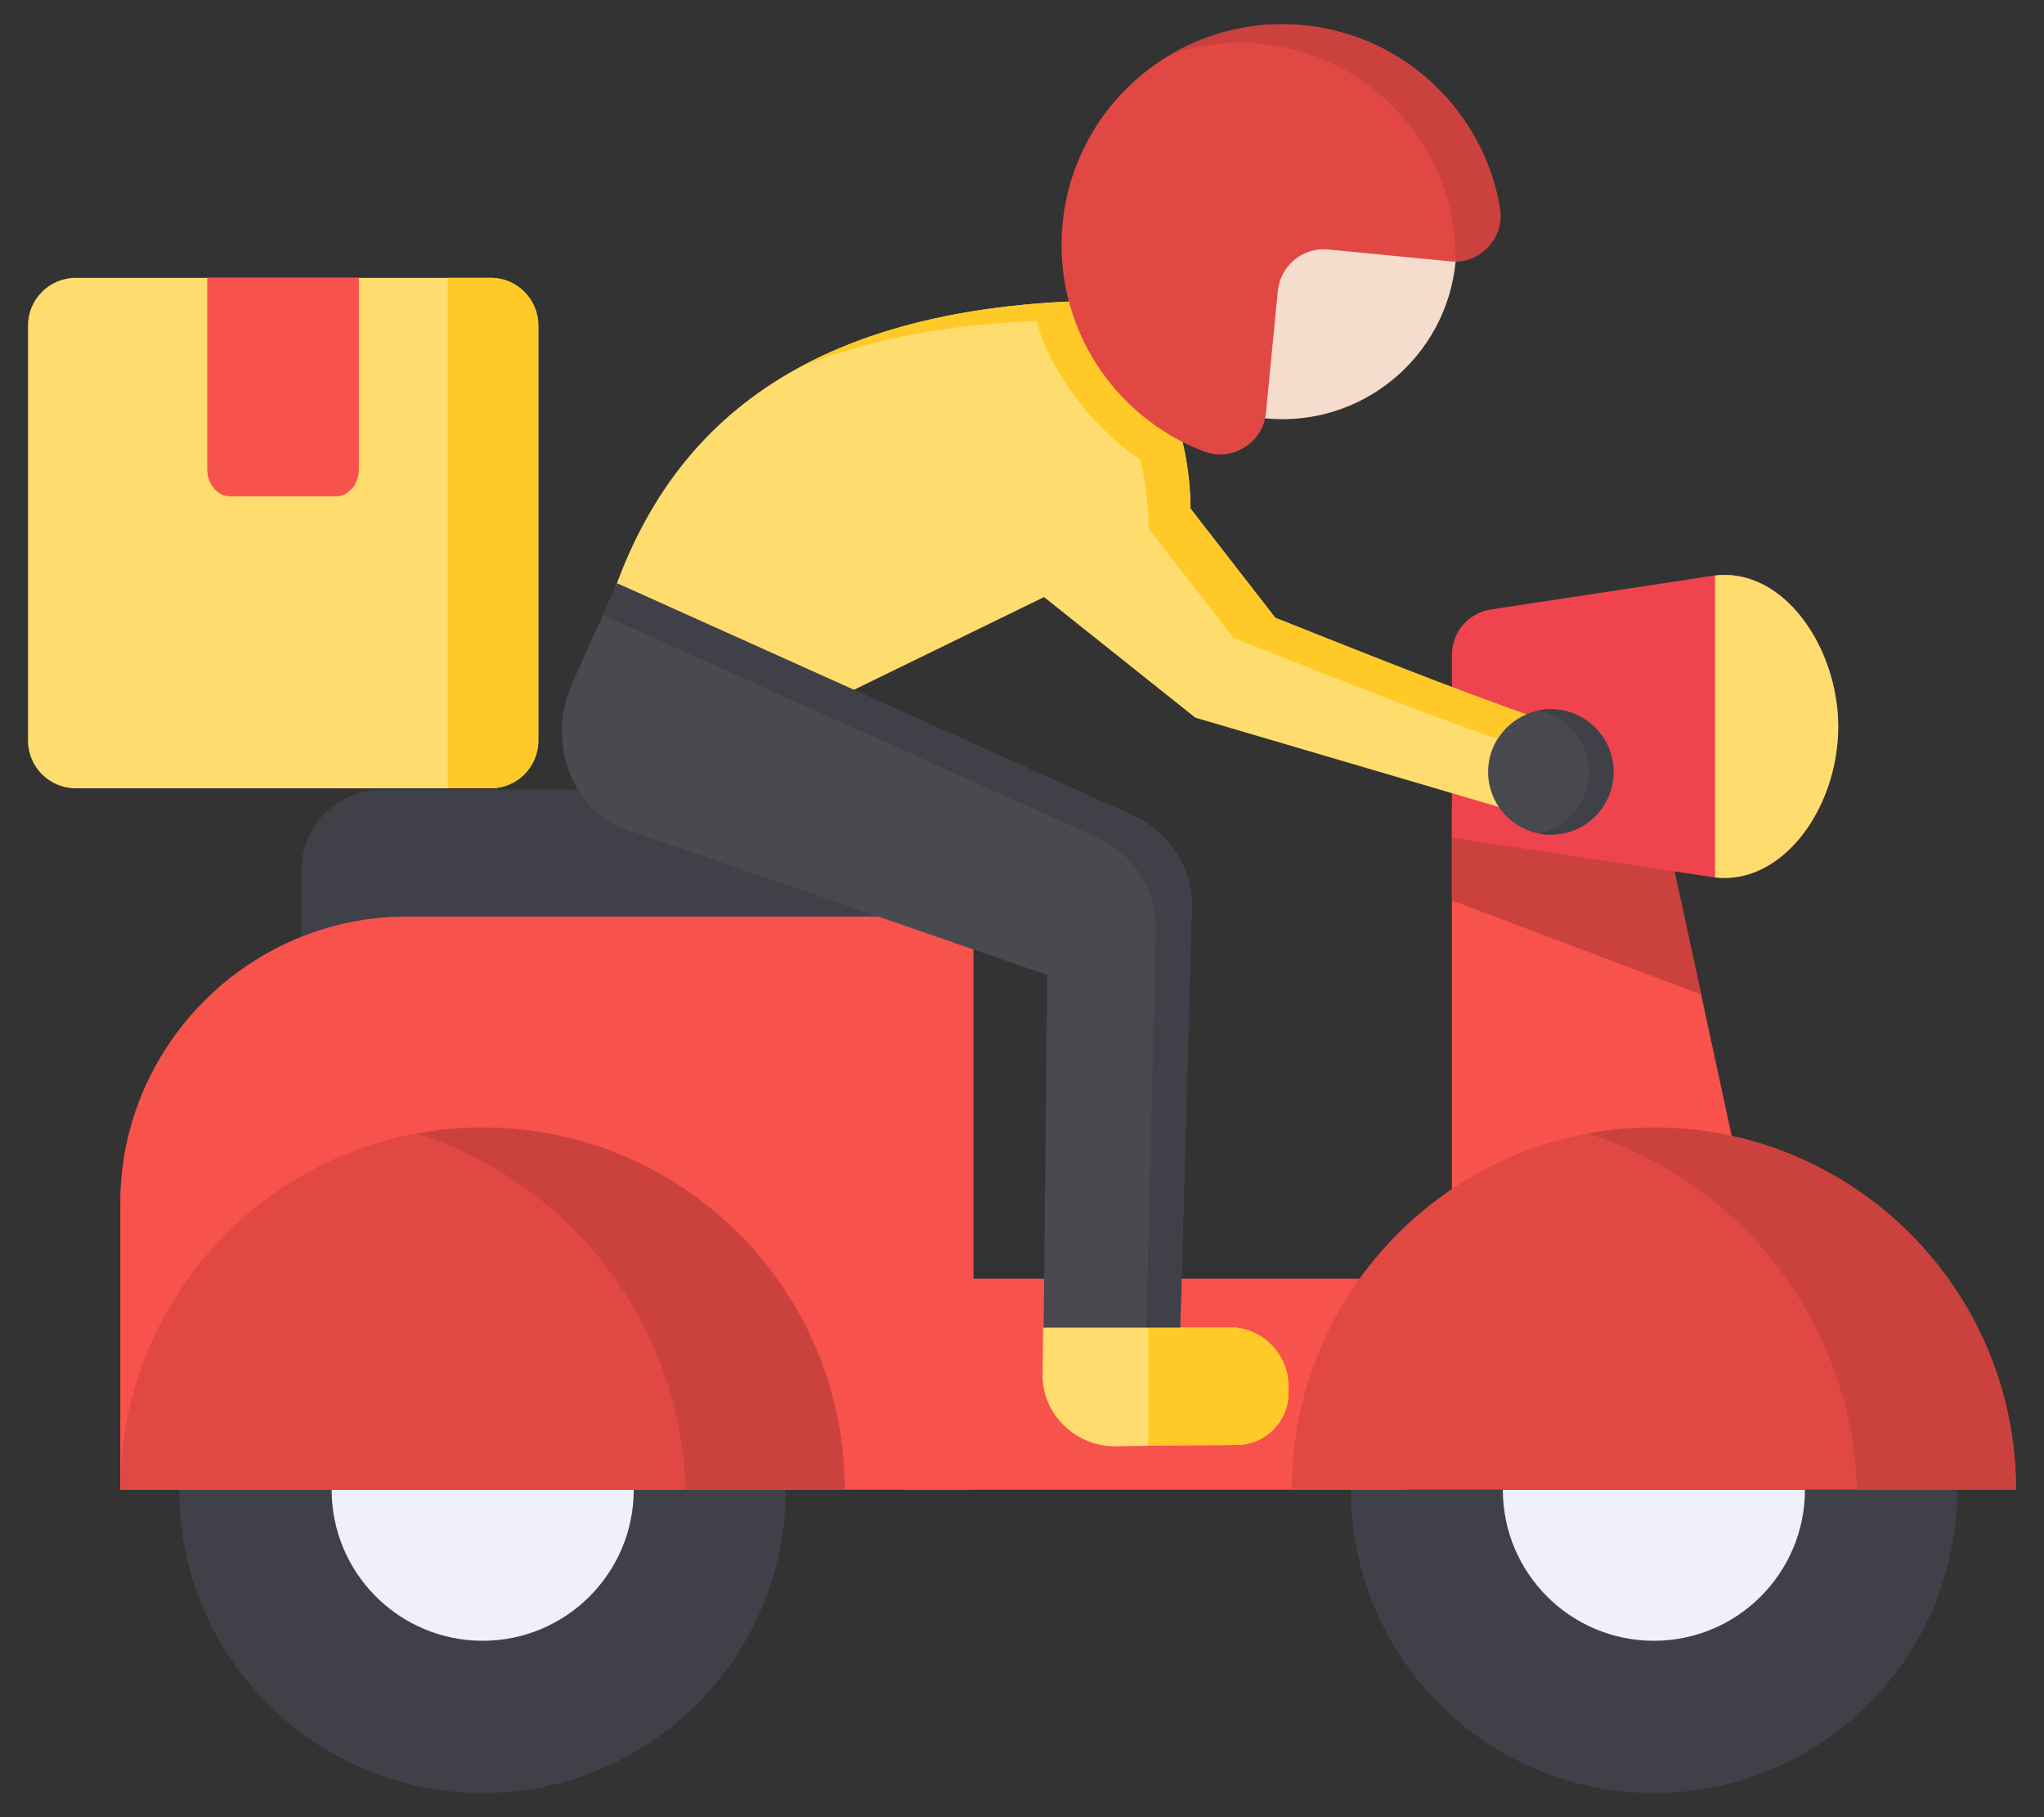 <svg width="45" height="40" viewBox="0 0 45 40" fill="none" xmlns="http://www.w3.org/2000/svg">
<rect x="0" y="0" width="45" height="40" fill="#333333" stroke="none"/>
<path fill-rule="evenodd" clip-rule="evenodd" d="M1.664 17.352H10.806C11.382 17.352 11.852 16.881 11.852 16.305V7.163C11.852 6.587 11.382 6.116 10.806 6.116H1.664C1.088 6.116 0.617 6.587 0.617 7.163V16.305C0.617 16.881 1.088 17.352 1.664 17.352Z" fill="#FFDC6E"/>
<path fill-rule="evenodd" clip-rule="evenodd" d="M9.855 17.352H10.803C11.378 17.352 11.849 16.881 11.849 16.305V7.163C11.849 6.587 11.378 6.116 10.803 6.116H9.855V17.352Z" fill="#FFCA28"/>
<path fill-rule="evenodd" clip-rule="evenodd" d="M7.901 10.324V6.116H4.562V10.324C4.562 10.656 4.791 10.926 5.07 10.926H7.394C7.673 10.926 7.901 10.656 7.901 10.324Z" fill="#F7524B"/>
<path fill-rule="evenodd" clip-rule="evenodd" d="M31.965 17.797H36.566L38.755 27.919H31.965V17.797Z" fill="#F7524B"/>
<path fill-rule="evenodd" clip-rule="evenodd" d="M31.965 17.797H36.566L37.452 21.891L31.965 19.82V17.797Z" fill="#CB413D"/>
<path fill-rule="evenodd" clip-rule="evenodd" d="M6.637 20.91H21.17C22.14 20.91 22.934 20.116 22.934 19.146C22.934 18.176 22.14 17.382 21.17 17.382H8.401C7.431 17.382 6.637 18.176 6.637 19.146V20.91Z" fill="#404049"/>
<path fill-rule="evenodd" clip-rule="evenodd" d="M17.298 32.791C17.298 36.478 14.309 39.467 10.622 39.467C6.934 39.467 3.945 36.478 3.945 32.791H17.298Z" fill="#404049"/>
<path fill-rule="evenodd" clip-rule="evenodd" d="M13.952 32.791C13.952 34.628 12.463 36.117 10.626 36.117C8.79 36.117 7.301 34.628 7.301 32.791H13.952Z" fill="#F0F0FC"/>
<path fill-rule="evenodd" clip-rule="evenodd" d="M43.091 32.791C43.091 36.478 40.102 39.467 36.414 39.467C32.727 39.467 29.738 36.478 29.738 32.791H43.091Z" fill="#404049"/>
<path fill-rule="evenodd" clip-rule="evenodd" d="M39.737 32.791C39.737 34.628 38.248 36.117 36.411 36.117C34.575 36.117 33.086 34.628 33.086 32.791H39.737Z" fill="#F0F0FC"/>
<path fill-rule="evenodd" clip-rule="evenodd" d="M2.648 32.791H21.433V20.175H8.957C5.487 20.175 2.648 23.014 2.648 26.483V32.791Z" fill="#F7524B"/>
<path fill-rule="evenodd" clip-rule="evenodd" d="M19.836 28.146H30.955V32.792H19.836V28.146Z" fill="#F7524B"/>
<path fill-rule="evenodd" clip-rule="evenodd" d="M37.691 12.676L32.828 13.415C32.328 13.49 31.965 13.913 31.965 14.418V18.437L37.691 19.306C39.207 19.536 40.469 17.814 40.469 15.991C40.469 14.251 39.25 12.44 37.691 12.676Z" fill="#EF444E"/>
<path fill-rule="evenodd" clip-rule="evenodd" d="M37.758 19.314C39.244 19.486 40.47 17.788 40.47 15.991C40.47 14.275 39.285 12.49 37.758 12.668V19.314Z" fill="#FFDC6E"/>
<path fill-rule="evenodd" clip-rule="evenodd" d="M10.619 24.819C15.022 24.819 18.59 28.388 18.59 32.79H2.648C2.648 28.388 6.217 24.819 10.619 24.819Z" fill="#E14844"/>
<path fill-rule="evenodd" clip-rule="evenodd" d="M13.293 13.717L17.602 15.768L22.985 13.143L26.315 15.797L33.928 18.037L35.013 16.213C32.541 15.387 30.556 14.585 28.074 13.599L26.206 11.193C26.206 11.193 26.267 8.977 25.005 7.817C23.742 6.658 23.735 6.629 23.735 6.629C16.946 6.884 14.356 10.049 13.293 13.717Z" fill="#FFDC6E"/>
<path fill-rule="evenodd" clip-rule="evenodd" d="M34.143 18.373C34.903 18.373 35.524 17.753 35.524 16.992C35.524 16.232 34.903 15.611 34.143 15.611C33.382 15.611 32.762 16.232 32.762 16.992C32.762 17.753 33.382 18.373 34.143 18.373Z" fill="#484A50"/>
<path fill-rule="evenodd" clip-rule="evenodd" d="M13.809 18.268L23.057 21.461L22.972 29.627H25.971L26.236 20.001C26.261 19.09 25.739 18.308 24.909 17.934L13.587 12.842L12.591 15.057C12.043 16.274 12.547 17.832 13.809 18.268Z" fill="#484A50"/>
<path fill-rule="evenodd" clip-rule="evenodd" d="M22.965 29.223L22.953 30.263C22.943 31.14 23.692 31.85 24.569 31.836L25.769 31.816L27.232 31.807C27.861 31.803 28.371 31.286 28.367 30.657L28.366 30.503C28.362 29.839 27.852 29.291 27.206 29.223H25.955H22.965Z" fill="#FFDC6E"/>
<path fill-rule="evenodd" clip-rule="evenodd" d="M25.281 31.824L25.767 31.816L27.23 31.807C27.86 31.803 28.37 31.286 28.366 30.657L28.365 30.503C28.361 29.839 27.851 29.291 27.204 29.223H25.954H25.281V31.824H25.281Z" fill="#FFCA28"/>
<path fill-rule="evenodd" clip-rule="evenodd" d="M36.412 24.819C40.815 24.819 44.383 28.388 44.383 32.79H28.441C28.441 28.388 32.01 24.819 36.412 24.819Z" fill="#E14844"/>
<path fill-rule="evenodd" clip-rule="evenodd" d="M10.626 24.819C15.028 24.819 18.597 28.388 18.597 32.79H15.096C14.985 29.108 12.53 26.015 9.172 24.952C9.643 24.865 10.129 24.819 10.626 24.819Z" fill="#CB413D"/>
<path fill-rule="evenodd" clip-rule="evenodd" d="M36.411 24.819C40.813 24.819 44.382 28.388 44.382 32.79H40.881C40.77 29.108 38.315 26.015 34.957 24.952C35.429 24.865 35.914 24.819 36.411 24.819Z" fill="#CB413D"/>
<path fill-rule="evenodd" clip-rule="evenodd" d="M34.142 15.611C34.904 15.611 35.523 16.23 35.523 16.992C35.523 17.755 34.904 18.373 34.142 18.373C34.048 18.373 33.956 18.364 33.867 18.346C34.498 18.218 34.973 17.661 34.973 16.992C34.973 16.324 34.498 15.766 33.867 15.639C33.956 15.621 34.048 15.611 34.142 15.611Z" fill="#404049"/>
<path fill-rule="evenodd" clip-rule="evenodd" d="M17.901 15.62L24.12 18.418C24.951 18.791 25.469 19.574 25.447 20.484L25.237 29.22H25.985L26.238 20.001C26.259 19.162 25.819 18.431 25.1 18.029C25.088 18.023 25.075 18.016 25.063 18.009H25.063C25.051 18.003 25.038 17.996 25.026 17.99C25.013 17.983 25 17.977 24.988 17.971C24.975 17.965 24.962 17.958 24.95 17.952C24.937 17.946 24.924 17.94 24.911 17.934L13.589 12.842L13.277 13.536L17.901 15.62Z" fill="#404049"/>
<path fill-rule="evenodd" clip-rule="evenodd" d="M17.602 8.086C18.984 7.512 20.695 7.148 22.815 7.068C23.15 8.246 24.086 9.436 25.099 10.114C25.306 10.933 25.286 11.632 25.286 11.632L27.155 14.039C29.084 14.805 31.009 15.579 32.969 16.267C33.117 16.027 33.337 15.836 33.599 15.724C31.74 15.063 29.911 14.327 28.078 13.599L26.209 11.193C26.209 11.193 26.228 10.523 26.035 9.728C25.877 9.076 25.577 8.34 25.008 7.817C23.746 6.658 23.738 6.629 23.738 6.629C23.67 6.631 23.603 6.634 23.535 6.637C21.015 6.755 19.085 7.281 17.602 8.086Z" fill="#FFCA28"/>
<path fill-rule="evenodd" clip-rule="evenodd" d="M28.602 1.58C30.709 1.785 32.25 3.659 32.045 5.765C31.841 7.872 29.967 9.414 27.86 9.209C25.753 9.004 24.212 7.13 24.417 5.023L28.231 5.394L28.602 1.58Z" fill="#F6DCCD"/>
<path fill-rule="evenodd" clip-rule="evenodd" d="M28.7 0.557C30.929 0.774 32.659 2.464 33.02 4.57C33.075 4.892 32.985 5.193 32.762 5.433C32.54 5.672 32.246 5.784 31.921 5.752L29.241 5.491C28.684 5.437 28.186 5.847 28.132 6.404L27.871 9.083C27.84 9.409 27.674 9.676 27.395 9.848C27.117 10.02 26.805 10.05 26.499 9.934C24.503 9.174 23.178 7.151 23.394 4.923C23.654 2.252 26.03 0.298 28.7 0.557Z" fill="#E14844"/>
<path fill-rule="evenodd" clip-rule="evenodd" d="M28.701 0.557C30.93 0.774 32.66 2.464 33.02 4.57C33.076 4.892 32.986 5.193 32.763 5.433C32.569 5.641 32.321 5.753 32.045 5.757C32.046 5.735 32.046 5.712 32.046 5.69C32.046 3.069 29.922 0.944 27.3 0.944C26.776 0.944 26.272 1.029 25.801 1.186C26.648 0.695 27.652 0.455 28.701 0.557Z" fill="#CB413D"/>
</svg>
